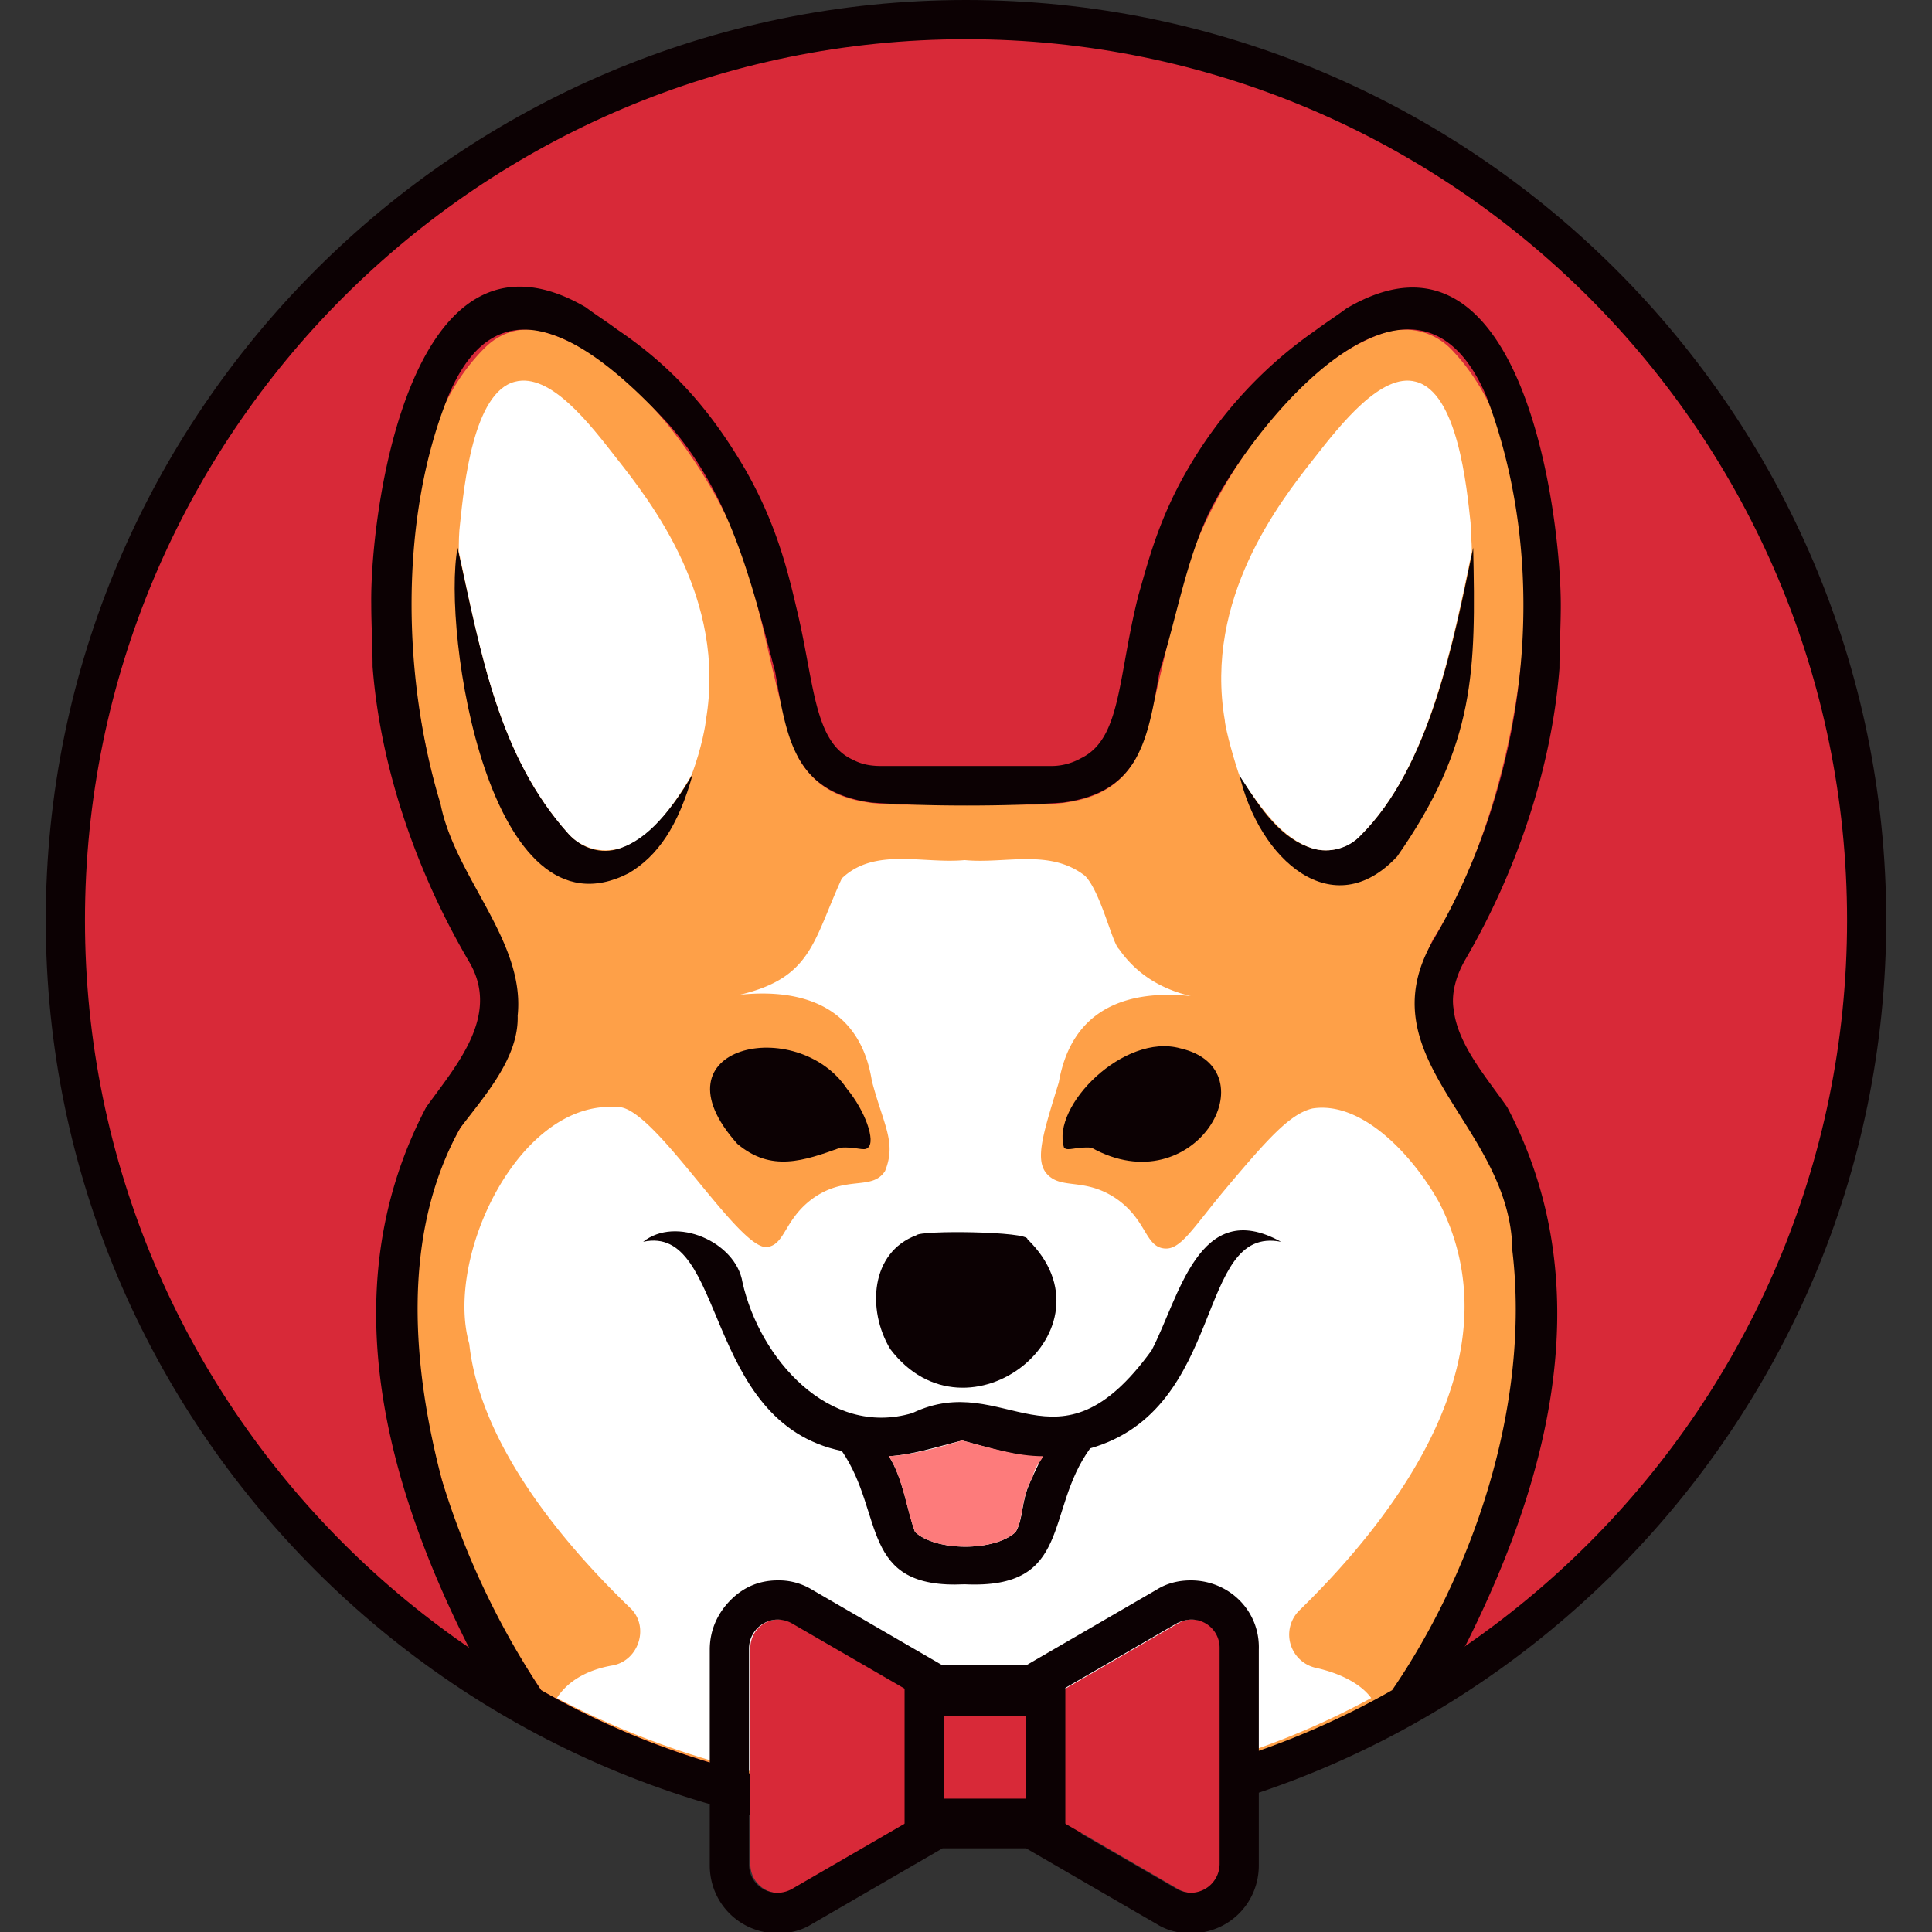<svg xmlns="http://www.w3.org/2000/svg" width="48" height="48" fill="none"><rect width="100%" height="100%" fill="#333333" stroke="none"/><g clip-path="url(#a)"><path fill="#D82938" d="M24 45.24c12.358 0 22.376-10.019 22.376-22.377C46.376 10.505 36.358.487 24 .487S1.624 10.505 1.624 22.863 11.642 45.24 24 45.24Z"/><path fill="#0C0103" d="M24 45.727c-12.6 0-22.863-10.263-22.863-22.864C1.137 10.263 11.399 0 24 0c12.6 0 22.863 10.262 22.863 22.863 0 12.601-10.262 22.864-22.863 22.864ZM24 .974c-12.081 0-21.889 9.808-21.889 21.89 0 12.08 9.808 21.888 21.889 21.888s21.89-9.808 21.89-21.889C45.89 10.783 36.08.974 24 .974Z"/><path fill="#D82938" d="M11.854 22.279c3.183 4.936-2.566 4.839-1.397 11.691.455 3.54 1.592 6.56 3.345 8.217 6.236 3.377 14.192 3.377 20.46 0 2.728-2.923 4.807-9.45 2.371-14.16-1.072-1.331-2.078-3.02-1.007-4.677 1.43-2.468 2.274-5.326 2.274-8.021l-4.644-6.43c-5.651 3.767-3.15 11.074-7.113 11.074-3.507-.26-6.527 1.332-6.95-3.508-.779-2.825-1.753-5.813-4.416-7.566l-4.612 6.43c.098 2.598.747 5.293 1.689 6.95Z"/><path fill="#FEA048" d="M35.594 23.35c2.241-3.442 3.605-11.431.455-14.679a1.622 1.622 0 0 0-1.591-.422c-1.982.617-3.703 2.988-4.547 4.806-.845 1.787-.975 3.995-1.689 5.781-.877 1.56-2.76 1.04-4.19 1.17-1.428-.13-3.312.39-4.189-1.17-.714-1.786-.877-3.994-1.689-5.78-.844-1.82-2.63-4.255-4.644-4.807-.52-.162-1.072 0-1.461.39-2.5 2.468-2.079 7.794-1.202 11.042.52 2.63 3.28 4.871 1.267 7.404-2.176 2.533-2.014 6.17-1.267 9.191.585 2.37 1.657 4.32 2.598 5.716 6.333 3.637 14.842 3.637 21.175 0 1.786-2.403 3.442-6.95 3.053-10.425 0-3.995-3.67-4.806-2.079-8.216Z"/><path fill="#fff" d="M32.704 41.44a.845.845 0 0 1-.422-1.43c2.663-2.597 5.358-6.462 3.475-10.132-.65-1.169-1.916-2.533-3.15-2.338-.553.13-1.105.747-2.144 1.981-.844 1.007-1.137 1.559-1.559 1.494-.454-.065-.422-.715-1.169-1.234-.812-.552-1.396-.195-1.754-.65-.26-.357-.065-.974.325-2.24.325-1.852 1.721-2.306 3.28-2.144-.552-.13-1.266-.422-1.786-1.17-.162-.13-.455-1.428-.844-1.818-.877-.682-1.982-.292-2.988-.39-1.04.098-2.241-.324-3.053.455-.714 1.559-.747 2.468-2.533 2.89 1.559-.162 2.988.293 3.28 2.144.292 1.104.617 1.526.325 2.24-.325.488-.942.098-1.754.65-.747.52-.715 1.17-1.17 1.234-.714.098-2.857-3.572-3.734-3.475-2.436-.194-4.287 3.735-3.67 5.879.26 2.403 2.176 4.806 3.995 6.56.487.455.227 1.299-.422 1.429-.585.097-1.105.357-1.397.812 2.826 1.494 6.008 2.306 9.223 2.436h.617c.325 0 .683 0 1.007.032 3.28-.098 6.528-.91 9.386-2.468-.26-.357-.78-.617-1.364-.747Z"/><path fill="#0C0103" d="M27.118 28.514c2.566 1.43 4.482-1.948 2.208-2.468-1.396-.39-3.215 1.429-2.89 2.468.098.098.292-.032.682 0ZM18.317 28.417c.844.714 1.656.422 2.565.097.39-.032.585.098.682 0 .195-.162-.065-.91-.52-1.461-1.233-1.851-4.903-1.072-2.727 1.364ZM22.117 33.516c1.916 2.533 5.715-.488 3.41-2.728.032-.195-2.663-.228-2.76-.098-1.137.422-1.235 1.851-.65 2.826ZM17.213 19.226c-.487.844-1.104 1.591-1.819 1.851-.454.162-.942 0-1.266-.357-1.754-1.949-2.176-4.514-2.76-7.112-.39 2.078.778 9.872 4.253 8.086.715-.422 1.235-1.169 1.592-2.468ZM34.717 21.272c1.949-2.793 1.949-4.612 1.884-7.664-.487 2.338-1.072 5.423-2.793 7.144-.325.325-.78.455-1.202.325-.747-.227-1.266-.91-1.818-1.851.487 2.143 2.338 3.767 3.93 2.046Z"/><path fill="#0C0103" d="M28.612 33.548c-2.371 3.28-3.637.455-5.943 1.559-2.079.617-3.8-1.364-4.222-3.248-.163-1.007-1.657-1.656-2.468-1.007 2.078-.454 1.461 4.482 4.936 5.197 1.072 1.559.422 3.442 3.053 3.312 2.695.13 1.98-1.818 3.117-3.377 3.41-.974 2.598-5.554 4.742-5.132-2.046-1.136-2.533 1.397-3.215 2.696Zm-3.02 3.28c-.228.487-.163.91-.358 1.234-.52.487-1.98.487-2.5 0-.195-.52-.293-1.331-.65-1.883.585-.033 1.17-.228 1.819-.39.714.195 1.364.39 1.98.422-.097.195-.194.39-.291.617Z"/><path fill="#fff" d="M15.329 11.4c-.682-.878-1.656-2.144-2.533-1.917-1.04.26-1.267 2.598-1.364 3.508-.033.26-.033.487-.033.714.553 2.566 1.007 5.099 2.728 7.015.325.357.812.487 1.267.357.714-.227 1.3-.974 1.786-1.819.26-.681.357-1.299.357-1.363.52-3.02-1.364-5.424-2.208-6.496ZM32.606 21.077c.423.13.91 0 1.202-.325 1.689-1.688 2.273-4.709 2.76-7.047 0-.227-.032-.487-.032-.714-.097-.91-.325-3.248-1.364-3.508-.844-.227-1.851 1.04-2.533 1.916-.845 1.072-2.728 3.475-2.209 6.496 0 .097.13.681.358 1.364.584.909 1.104 1.59 1.818 1.818Z"/><path fill="#0C0103" d="M38.744 16.595c0-.52.033-1.039.033-1.558 0-2.306-.974-9.938-5.326-7.373-.26.195-.52.358-.78.553a10.705 10.705 0 0 0-3.182 3.474c-.715 1.235-.975 2.306-1.202 3.086-.52 2.046-.422 3.572-1.429 4.06a1.51 1.51 0 0 1-.78.194H21.89c-.39 0-.584-.097-.714-.162-.975-.455-.942-1.949-1.397-3.8-.227-.974-.52-2.11-1.266-3.41-.91-1.559-1.884-2.598-3.183-3.475-.26-.195-.52-.357-.78-.552-4.351-2.533-5.358 5.066-5.326 7.372 0 .52.033 1.04.033 1.559.195 2.533 1.104 5.131 2.403 7.34.78 1.331-.325 2.565-1.072 3.605-2.305 4.384-1.071 9.158 1.007 13.315.293.552.552 1.104.845 1.624a22.435 22.435 0 0 0 11.496 3.182c5.748.033 9.905-2.176 11.66-3.182.291-.553.551-1.105.844-1.624 2.078-4.157 3.312-8.931 1.006-13.316-.52-.747-1.234-1.558-1.331-2.435-.065-.39.065-.845.292-1.234 1.267-2.176 2.144-4.742 2.338-7.243ZM37.575 31.08c.455 3.864-1.007 8.022-2.988 10.912-6.365 3.637-14.809 3.637-21.142 0a20.089 20.089 0 0 1-2.468-5.229c-.714-2.728-1.04-6.04.455-8.736.617-.812 1.461-1.754 1.429-2.793.195-1.851-1.56-3.442-1.916-5.261-.942-3.085-1.04-7.08.194-10.133 1.332-3.215 3.865-1.039 5.457.682 1.558 1.754 2.078 3.963 2.663 6.17.292 1.69.487 2.989 2.403 3.248 1.331.098 3.377.098 4.741 0 1.917-.26 2.111-1.558 2.404-3.247.422-1.332.65-2.728 1.234-3.962 1.136-2.274 5.098-7.08 6.885-2.89 1.656 4.351 1.006 9.58-1.332 13.542-1.689 2.955 1.949 4.58 1.981 7.697Z"/><path fill="#FD7B7B" d="M23.903 35.789c-.65.195-1.234.357-1.819.39.357.552.455 1.396.65 1.883.52.487 1.98.487 2.5 0 .195-.357.13-.78.357-1.234 0-.032.033-.065.065-.13.033-.162.098-.292.228-.454 0-.033.032-.033.032-.065-.65 0-1.266-.195-2.013-.39Z"/><path fill="#D82938" d="M30.333 40.953a.706.706 0 0 0-1.072-.617l-3.475 2.013h-2.598l-3.475-2.013a.706.706 0 0 0-1.071.617v5.358c0 .552.584.91 1.071.617l3.475-2.013h2.598l3.475 2.013a.706.706 0 0 0 1.072-.617v-5.358Z"/><path fill="#0C0103" d="M29.586 40.238a.7.7 0 0 1 .715.715v5.358a.72.72 0 0 1-.715.715.74.74 0 0 1-.357-.098l-3.475-2.013h-2.598l-3.475 2.013a.741.741 0 0 1-.358.098.7.7 0 0 1-.714-.715v-5.358a.72.72 0 0 1 .714-.715.74.74 0 0 1 .358.098l3.475 2.013h2.598l3.475-2.013a.846.846 0 0 1 .357-.098Zm0-.974c-.292 0-.584.065-.844.227l-3.248 1.884h-2.078l-3.248-1.884a1.573 1.573 0 0 0-.845-.227c-.454 0-.844.162-1.169.487-.324.325-.52.747-.52 1.234v5.359c0 .941.748 1.688 1.69 1.688.292 0 .584-.064.844-.227l3.248-1.883h2.078l3.248 1.883c.26.163.552.227.844.227.942 0 1.689-.746 1.689-1.688v-5.359c.032-.974-.747-1.721-1.689-1.721Z"/><path fill="#D82938" d="M25.981 42.154h-3.02v3.02h3.02v-3.02Z"/><path fill="#0C0103" d="M26.468 45.662h-3.994v-3.995h3.994v3.995Zm-3.02-.975h2.046v-2.046h-2.046v2.046Z"/></g><defs><clipPath id="a"><path fill="#fff" d="M0 0h48v48H0z"/></clipPath></defs></svg>